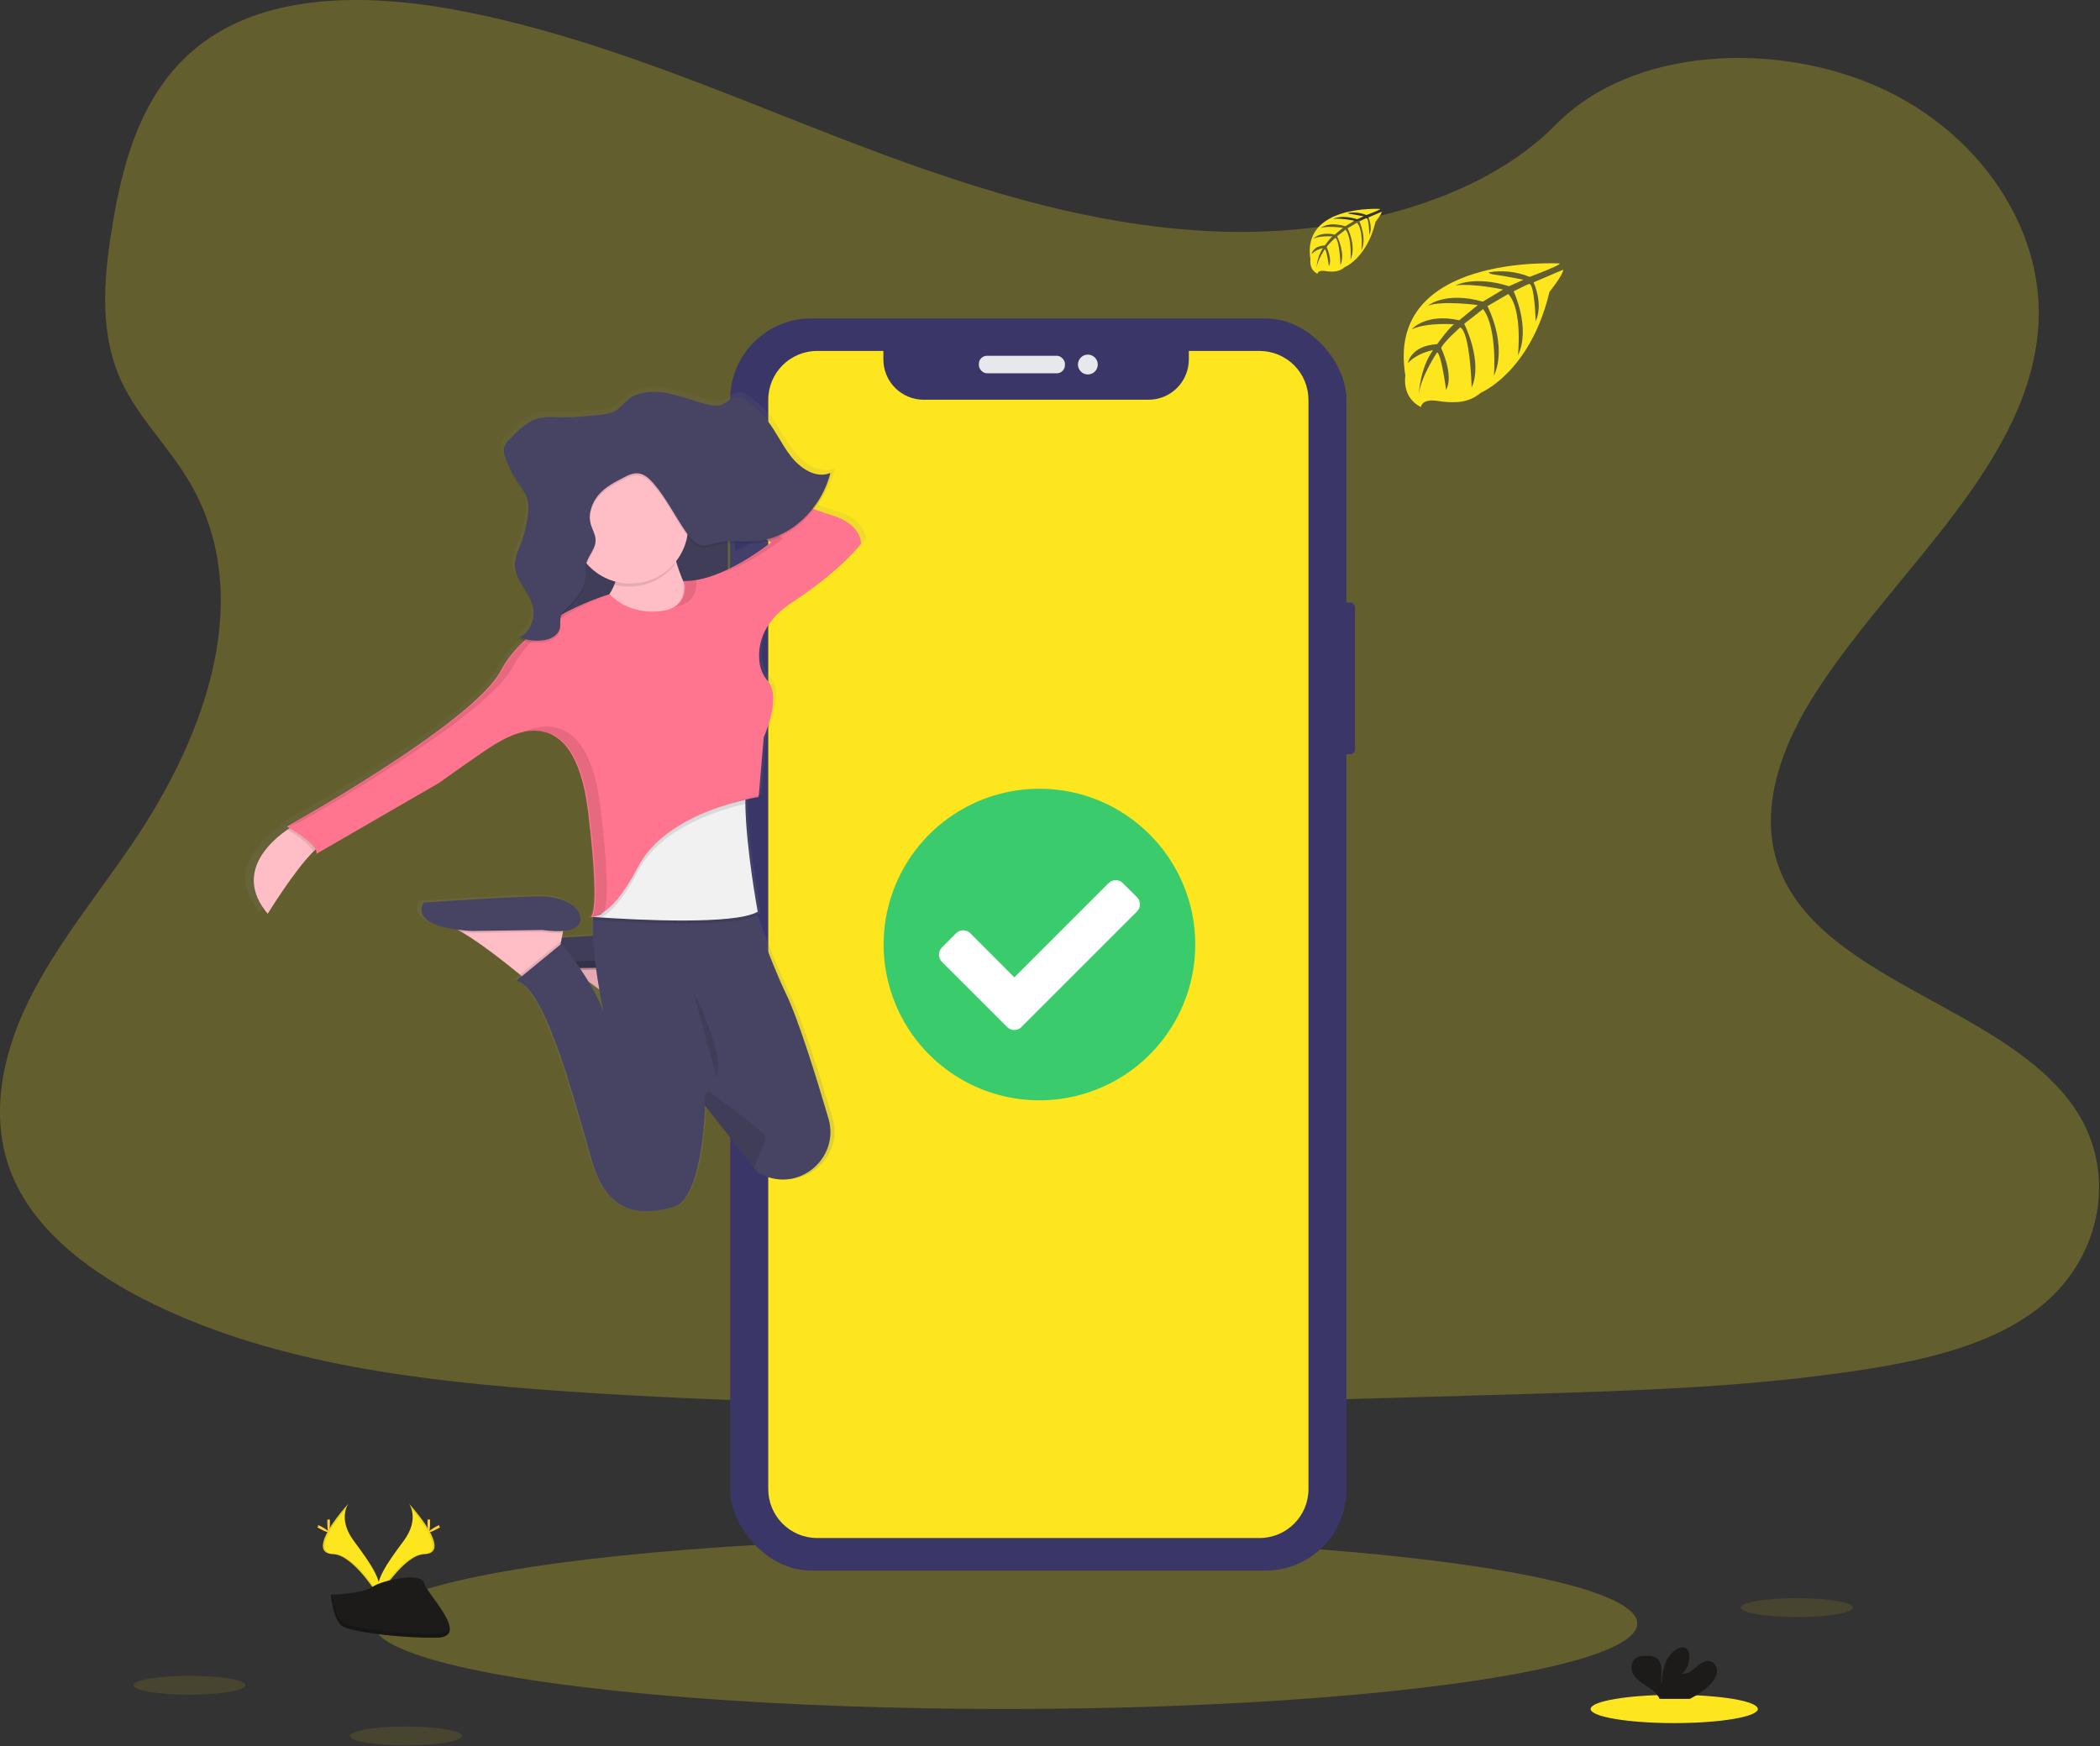 <?xml version="1.0" encoding="UTF-8"?>
<svg width="1010px" height="840px" viewBox="0 0 1010 840" version="1.1" xmlns="http://www.w3.org/2000/svg" xmlns:xlink="http://www.w3.org/1999/xlink">
    <rect x="0" y="0" width="1010" height="840" fill="#333333" stroke="none"/>
    <!-- Generator: Sketch 53.1 (72631) - https://sketchapp.com -->
    <title>Достижение цели парой кликов Copy</title>
    <desc>Created with Sketch.</desc>
    <defs>
        <linearGradient x1="50.459%" y1="63.093%" x2="50.459%" y2="37.093%" id="linearGradient-1">
            <stop stop-color="#808080" stop-opacity="0.25" offset="0%"></stop>
            <stop stop-color="#808080" stop-opacity="0.12" offset="54%"></stop>
            <stop stop-color="#808080" stop-opacity="0.1" offset="100%"></stop>
        </linearGradient>
        <linearGradient x1="50.003%" y1="99.987%" x2="50.003%" y2="-0%" id="linearGradient-2">
            <stop stop-color="#808080" stop-opacity="0.25" offset="0%"></stop>
            <stop stop-color="#808080" stop-opacity="0.12" offset="54%"></stop>
            <stop stop-color="#808080" stop-opacity="0.1" offset="100%"></stop>
        </linearGradient>
    </defs>
    <g id="Page-1" stroke="none" stroke-width="1" fill="none" fill-rule="evenodd">
        <g id="Artboard" transform="translate(-5788, -653)" fill-rule="nonzero">
            <g id="Достижение-цели-парой-кликов-Copy" transform="translate(5787, 652)">
                <path d="M587.55,112.4 C522.83,110.15 461.19,89.26 402.33,66.4 C343.47,43.54 285.17,18.21 222,6.1 C181.37,-1.69 134.9,-2.79 102.17,18.99 C70.66,39.99 60.48,76.14 55.01,109.72 C50.89,134.98 48.47,161.57 59.75,185.21 C67.59,201.63 81.49,215.43 91.11,231.16 C124.58,285.88 100.92,353.36 64.66,406.79 C47.66,431.86 27.91,455.79 14.78,482.45 C1.65,509.11 -4.42,539.7 7.07,566.92 C18.45,593.92 45.58,614.16 74.97,628.41 C134.66,657.36 204.97,665.64 273.58,670.33 C425.41,680.72 578.04,676.22 730.27,671.72 C786.61,670.05 843.19,668.36 898.61,659.65 C929.39,654.81 961.16,647.14 983.51,628.6 C1011.87,605.07 1018.9,565.23 999.89,535.72 C968.01,486.23 879.89,473.94 857.58,420.83 C845.32,391.59 857.91,359.03 875.74,331.91 C913.98,273.75 978.07,222.72 981.44,156.24 C983.76,110.58 952.95,64.85 905.31,43.24 C855.38,20.6 786.13,23.44 749.31,60.93 C711.36,99.53 644.7,114.38 587.55,112.4 Z" id="Path" fill="#FDE61D" opacity="0.24"></path>
                <ellipse id="Oval" fill="#FDE61D" opacity="0.24" cx="484.49" cy="781.99" rx="303.97" ry="41.12"></ellipse>
                <rect id="Rectangle" fill="#3A3768" x="643.8" y="290.82" width="8.86" height="73.02" rx="2.29"></rect>
                <rect id="Rectangle" fill="#3A3768" x="349.37" y="233.61" width="4.97" height="24.04" rx="2.29"></rect>
                <rect id="Rectangle" fill="#3A3768" x="349.19" y="277.63" width="5.6" height="41.84" rx="2.29"></rect>
                <rect id="Rectangle" fill="#3A3768" x="349.28" y="334.11" width="5.33" height="42.2" rx="2.29"></rect>
                <rect id="Rectangle" fill="#3A3768" x="352.18" y="154.17" width="296.4" height="602.39" rx="38.99"></rect>
                <path d="M606.77,169.82 L572.77,169.82 L572.77,173.91 C572.77,179.052 570.727,183.983 567.09,187.617 C563.454,191.252 558.522,193.293 553.38,193.29 L445.25,193.29 C440.108,193.293 435.176,191.252 431.54,187.617 C427.903,183.983 425.86,179.052 425.86,173.91 L425.86,169.82 L394.03,169.82 C381.029,169.82 370.49,180.359 370.49,193.36 L370.49,717.33 C370.49,723.573 372.97,729.561 377.385,733.975 C381.799,738.39 387.787,740.87 394.03,740.87 L606.77,740.87 C619.771,740.87 630.31,730.331 630.31,717.33 L630.31,193.4 C630.321,187.15 627.845,181.152 623.429,176.729 C619.014,172.306 613.02,169.82 606.77,169.82 Z" id="Path" fill="#FDE61D"></path>
                <rect id="Rectangle" fill="#E6E8EC" x="471.79" y="172.16" width="41.39" height="8.4" rx="3.87"></rect>
                <circle id="Oval" fill="#E6E8EC" cx="524.21" cy="176.36" r="4.77"></circle>
                <path d="M751.2,127.75 C751.2,127.75 667,122.67 676.92,181.67 C676.92,181.67 674.92,192.1 684.4,196.83 C684.4,196.83 684.55,192.46 693.04,193.95 C696.063,194.451 699.133,194.599 702.19,194.39 C706.314,194.119 710.237,192.515 713.37,189.82 L713.37,189.82 C713.37,189.82 737.04,180.04 746.24,141.36 C746.24,141.36 753.05,132.92 752.78,130.75 L738.57,136.82 C738.57,136.82 743.43,147.07 739.57,155.59 C739.57,155.59 739.11,137.19 736.38,137.59 C735.83,137.67 729,141.14 729,141.14 C729,141.14 737.35,158.99 731.05,171.97 C731.05,171.97 733.44,149.97 726.39,142.43 L716.39,148.27 C716.39,148.27 726.15,166.71 719.53,181.76 C719.53,181.76 721.23,158.68 714.28,149.69 L705.22,156.76 C705.22,156.76 714.39,174.93 708.8,187.41 C708.8,187.41 708.07,160.55 703.26,158.52 C703.26,158.52 695.33,165.52 694.12,168.38 C694.12,168.38 700.4,181.58 696.5,188.54 C696.5,188.54 694.11,170.64 692.15,170.54 C692.15,170.54 684.25,182.4 683.43,190.54 C683.43,190.54 683.77,178.45 690.24,169.42 C690.24,169.42 682.6,170.73 678.14,175.68 C678.14,175.68 679.37,167.3 692.19,166.56 C692.19,166.56 698.72,157.56 700.46,157.02 C700.46,157.02 687.72,155.95 679.99,159.38 C679.99,159.38 686.79,151.47 702.8,155.07 L711.75,147.76 C711.75,147.76 694.97,145.47 687.85,148 C687.85,148 696.04,141 714.16,146.1 L723.9,140.28 C723.9,140.28 709.59,137.2 701.07,138.28 C701.07,138.28 710.07,133.43 726.76,138.69 L733.76,135.56 C733.76,135.56 723.28,133.5 720.21,133.17 C717.14,132.84 716.98,132 716.98,132 C723.62,130.893 730.436,131.651 736.67,134.19 C736.67,134.19 751.45,128.68 751.2,127.75 Z" id="Path" fill="#FDE61D"></path>
                <path d="M664.83,101.51 C664.83,101.51 626.83,99.22 631.27,125.88 C631.27,125.88 630.38,130.59 634.65,132.73 C634.65,132.73 634.72,130.73 638.56,131.42 C639.924,131.65 641.31,131.717 642.69,131.62 C644.555,131.497 646.329,130.766 647.74,129.54 L647.74,129.54 C647.74,129.54 658.44,125.12 662.6,107.64 C662.6,107.64 665.67,103.83 665.55,102.85 L659.13,105.59 C659.13,105.59 661.32,110.22 659.6,114.07 C659.6,114.07 659.39,105.76 658.16,105.95 C657.91,105.95 654.82,107.56 654.82,107.56 C654.82,107.56 658.6,115.63 655.75,121.49 C655.75,121.49 656.83,111.55 653.64,108.14 L649.12,110.82 C649.12,110.82 653.53,119.15 650.54,125.95 C650.54,125.95 651.31,115.52 648.17,111.46 L644.08,114.66 C644.08,114.66 648.22,122.87 645.7,128.51 C645.7,128.51 645.36,116.37 643.19,115.45 C643.19,115.45 639.61,118.61 639.06,119.91 C639.06,119.91 641.9,125.91 640.14,129.02 C640.14,129.02 639.06,120.93 638.14,120.89 C638.14,120.89 634.57,126.25 634.2,129.89 C634.379,126.496 635.44,123.208 637.28,120.35 C635.22,120.74 633.319,121.724 631.81,123.18 C631.81,123.18 632.37,119.39 638.16,119.06 C638.16,119.06 641.16,114.99 641.9,114.74 C641.9,114.74 636.14,114.26 632.65,115.81 C632.65,115.81 635.72,112.24 642.95,113.86 L646.95,110.56 C646.95,110.56 639.36,109.56 636.15,110.67 C636.15,110.67 639.85,107.51 648.04,109.81 L652.44,107.18 C652.44,107.18 645.97,105.79 642.12,106.29 C642.12,106.29 646.19,104.1 653.73,106.47 L656.88,105.06 C656.88,105.06 652.14,104.13 650.75,103.98 C649.36,103.83 649.29,103.45 649.29,103.45 C652.292,102.951 655.374,103.297 658.19,104.45 C658.19,104.45 664.95,101.93 664.83,101.51 Z" id="Path" fill="#FDE61D"></path>
                <ellipse id="Oval" fill="#FDE61D" opacity="0.1" cx="865.17" cy="774.34" rx="26.93" ry="4.55"></ellipse>
                <ellipse id="Oval" fill="#FDE61D" opacity="0.1" cx="92.09" cy="811.68" rx="26.93" ry="4.55"></ellipse>
                <ellipse id="Oval" fill="#FDE61D" opacity="0.1" cx="196.26" cy="836.09" rx="26.93" ry="4.55"></ellipse>
                <ellipse id="Oval" fill="#FDE61D" cx="806.22" cy="823.1" rx="40.21" ry="6.8"></ellipse>
                <path d="M822.85,811.98 C824.683,810.481 826.018,808.463 826.68,806.19 C827.18,803.9 826.2,801.19 824,800.3 C821.54,799.36 818.91,801.07 816.92,802.79 C814.93,804.51 812.64,806.48 810.03,806.11 C812.762,803.639 813.996,799.914 813.28,796.3 C813.163,795.563 812.848,794.872 812.37,794.3 C811.01,792.84 808.53,793.46 806.9,794.62 C801.7,798.27 800.25,805.34 800.22,811.69 C799.69,809.4 800.14,807.01 800.12,804.69 C800.1,802.37 799.47,799.69 797.48,798.46 C796.252,797.801 794.873,797.477 793.48,797.52 C791.14,797.43 788.54,797.67 786.94,799.38 C784.94,801.5 785.48,805.06 787.2,807.38 C788.92,809.7 791.55,811.19 793.97,812.8 C795.906,813.954 797.557,815.53 798.8,817.41 C798.95,817.673 799.071,817.951 799.16,818.24 L813.77,818.24 C817.064,816.571 820.119,814.466 822.85,811.98 L822.85,811.98 Z" id="Path" fill="#1C1B19"></path>
                <path d="M197.65,724.27 C197.65,724.27 203.15,731.46 195.12,742.27 C187.09,753.08 180.47,762.27 183.12,769.04 C183.12,769.04 195.24,748.89 205.12,748.61 C215,748.33 208.5,736.39 197.65,724.27 Z" id="Path" fill="#FDE61D"></path>
                <path d="M197.65,724.27 C198.13,724.966 198.507,725.727 198.77,726.53 C208.39,737.83 213.52,748.38 204.27,748.64 C195.66,748.89 185.33,764.29 182.85,768.18 C182.93,768.48 183.03,768.77 183.14,769.07 C183.14,769.07 195.26,748.92 205.14,748.64 C215.02,748.36 208.5,736.39 197.65,724.27 Z" id="Path" fill="#000000" opacity="0.1"></path>
                <path d="M207.86,733.43 C207.86,735.96 207.58,738.01 207.23,738.01 C206.88,738.01 206.6,735.96 206.6,733.43 C206.6,730.9 206.95,732.09 207.3,732.09 C207.65,732.09 207.86,730.9 207.86,733.43 Z" id="Path" fill="#FFD037"></path>
                <path d="M211.37,736.45 C209.15,737.66 207.21,738.39 207.05,738.08 C206.89,737.77 208.54,736.54 210.76,735.33 C212.98,734.12 212.11,735 212.27,735.33 C212.43,735.66 213.59,735.24 211.37,736.45 Z" id="Path" fill="#FFD037"></path>
                <path d="M168.64,724.27 C168.64,724.27 163.14,731.46 171.17,742.27 C179.2,753.08 185.82,762.27 183.17,769.04 C183.17,769.04 171.06,748.89 161.17,748.61 C151.28,748.33 157.77,736.39 168.64,724.27 Z" id="Path" fill="#FDE61D"></path>
                <path d="M168.64,724.27 C168.159,724.966 167.779,725.727 167.51,726.53 C157.89,737.83 152.77,748.38 162.01,748.64 C170.63,748.89 180.96,764.29 183.44,768.18 C183.358,768.482 183.258,768.78 183.14,769.07 C183.14,769.07 171.03,748.92 161.14,748.64 C151.25,748.36 157.77,736.39 168.64,724.27 Z" id="Path" fill="#000000" opacity="0.1"></path>
                <path d="M158.42,733.43 C158.42,735.96 158.71,738.01 159.06,738.01 C159.41,738.01 159.69,735.96 159.69,733.43 C159.69,730.9 159.34,732.09 158.99,732.09 C158.64,732.09 158.42,730.9 158.42,733.43 Z" id="Path" fill="#FFD037"></path>
                <path d="M154.92,736.45 C157.14,737.66 159.07,738.39 159.24,738.08 C159.41,737.77 157.74,736.54 155.52,735.33 C153.3,734.12 154.18,735 154.01,735.33 C153.84,735.66 152.7,735.24 154.92,736.45 Z" id="Path" fill="#FFD037"></path>
                <path d="M160.17,768.13 C160.17,768.13 175.53,767.65 180.17,764.36 C184.81,761.07 203.8,757.12 204.94,762.41 C206.08,767.7 228.03,788.7 210.69,788.84 C193.35,788.98 170.39,786.14 165.77,783.33 C161.15,780.52 160.17,768.13 160.17,768.13 Z" id="Path" fill="#1C1B19"></path>
                <path d="M210.99,787 C193.65,787.14 170.69,784.3 166.07,781.49 C162.56,779.34 161.15,771.65 160.68,768.11 L160.17,768.11 C160.17,768.11 161.17,780.49 165.76,783.31 C170.35,786.13 193.34,788.96 210.68,788.82 C215.68,788.82 217.41,787 217.32,784.36 C216.62,785.98 214.71,786.97 210.99,787 Z" id="Path" fill="#000000" opacity="0.2"></path>
                <path d="M283.23,445.7 C283.522,445.982 283.966,446.039 284.32,445.84 C283.952,445.846 283.585,445.798 283.23,445.7 L283.23,445.7 Z" id="Path" fill="url(#linearGradient-1)"></path>
                <path d="M403.06,246.7 C400.95,246.08 397.95,245.07 394.32,243.8 C398.087,238.88 400.84,233.262 402.42,227.27 L402.11,227.39 C402.21,227.02 402.32,226.66 402.42,226.29 C395.48,229.15 387.79,224.29 382.9,218.08 C378.01,211.87 374.68,204.14 369.33,198.41 C367.096,196.14 364.692,194.044 362.14,192.14 C360.56,190.9 358.85,189.61 356.92,189.55 C353.8,189.46 351.35,192.55 348.34,193.48 C346.355,193.934 344.286,193.858 342.34,193.26 C334.57,191.45 327.08,188.12 319.19,187.26 C314.949,186.726 310.642,187.217 306.63,188.69 C302.63,190.23 300.83,193.28 297.63,195.69 C294.16,198.31 287.25,198.25 283.16,198.69 C278.202,199.26 273.209,199.47 268.22,199.32 C265.351,199.061 262.461,199.168 259.62,199.64 C253.68,200.96 248.91,205.74 244.46,210.34 C243.24,211.39 242.365,212.784 241.95,214.34 C241.895,214.778 241.895,215.222 241.95,215.66 C241.904,216.856 242.108,218.048 242.55,219.16 C243.894,223.294 245.813,227.22 248.25,230.82 C250.07,233.46 252.18,235.94 253.25,239.06 C253.741,240.596 254.001,242.197 254.02,243.81 C253.964,245.524 253.787,247.231 253.49,248.92 C252.704,253.576 251.413,258.133 249.64,262.51 C248.7,264.83 247.64,267.14 247.39,269.68 C247.36,270.186 247.36,270.694 247.39,271.2 C247.09,279.03 254.9,284.68 256.39,292.47 C256.508,293.114 256.582,293.766 256.61,294.42 C256.44,299.28 253.71,304.03 249.69,305.91 C250.04,306.05 250.4,306.17 250.76,306.3 C250.415,306.519 250.057,306.72 249.69,306.9 C250.42,307.18 251.17,307.42 251.93,307.64 C247.332,311.668 243.471,316.466 240.52,321.82 C227.06,347.35 135.32,397.43 135.32,397.43 C135.32,397.43 135.84,397.72 136.68,398.22 C136.34,398.43 135.98,398.67 135.58,398.94 C127.64,404.3 109,419.94 125.85,439.66 C125.85,439.66 139,418.61 148.21,409.66 C148.63,409.26 149.03,408.89 149.42,408.54 C149.836,409.178 149.967,409.961 149.78,410.7 L210.11,376.33 C210.11,376.33 231.55,361.11 237.53,357.67 C239.59,356.49 244.84,353.21 251.12,351.76 L250.42,352.07 C252.674,351.44 255,351.104 257.34,351.07 C268.02,351.24 279.58,359.17 283.4,390.58 C288.51,432.64 286.14,440.22 284.5,441.26 C284.297,441.245 284.096,441.208 283.9,441.15 C283.949,441.196 284.002,441.236 284.06,441.27 C283.836,441.256 283.615,441.215 283.4,441.15 C283.634,441.373 283.968,441.456 284.28,441.37 C284.505,441.436 284.747,441.407 284.95,441.29 L284.95,441.29 L284.95,441.29 C285.18,441.29 285.45,441.29 285.76,441.29 C285.76,441.67 285.7,442.07 285.67,442.46 C285.59,442.46 285.19,442.69 285.67,442.72 L285.67,442.72 C285.55,445.09 285.56,447.72 285.67,450.37 C280.36,450.67 275.06,450.99 270.41,451.28 L270.83,449.05 L271.02,448.05 C275.09,447.72 278.96,446.51 279.41,443.15 C280.41,435.79 270.41,431.86 261.96,431.37 C253.51,430.88 202.63,434.32 202.63,434.32 C202.63,434.32 195,444.32 219.19,447.43 C219.91,447.81 220.66,448.23 221.42,448.67 C230.89,454.15 243.75,464.23 249.9,469.2 L250.76,469.89 L248,472.12 C263,475.56 277.42,533.5 285.39,560.01 C293.36,586.52 310.82,585.54 325.28,581.62 C338.83,577.93 340.56,538.04 340.72,533.03 C340.72,532.69 340.72,532.52 340.72,532.52 L364.81,562.63 L366.64,564.92 C367.35,565.29 368.04,565.64 368.72,565.97 C386.97,574.78 407.13,557.9 401.39,538.7 C395.6,519.3 386.6,490.63 380.6,478.51 C375.6,468.36 369.09,451.51 365.15,440.93 C365.661,440.72 366.158,440.479 366.64,440.21 C366.64,440.21 366.55,439.74 366.39,438.87 L366.64,438.74 C366.64,438.74 360.84,408.19 360.52,386.5 C360.52,386.12 360.52,385.74 360.52,385.36 C360.52,384.98 360.52,384.89 360.52,384.65 C364.88,383.65 367.64,383.25 367.64,383.25 L367.72,382.31 L367.21,382.42 L369.63,354.28 C369.63,354.28 378.53,335.09 371.72,327.09 C369.646,324.741 368.262,321.866 367.72,318.78 C366.58,311.42 367.72,299.17 383.59,288.98 C408.02,273.27 417.5,260.5 417.5,260.5 C417.5,260.5 418.02,251.12 403.06,246.7 Z M354.54,266.22 L354.54,253.22 C359.07,253 363.7,253.53 368.25,253.22 C370.488,253.062 372.705,252.687 374.87,252.1 L375.97,252.87 C369.313,258.057 362.13,262.531 354.54,266.22 Z M285.28,470.03 C287.07,471.29 288.87,472.6 290.64,473.91 C291.74,480.32 292.71,484.85 292.78,485.16 C290.758,479.893 288.247,474.828 285.28,470.03 Z" id="Shape" fill="url(#linearGradient-2)"></path>
                <path d="M324.44,461.82 L323.36,467.68 L322.53,472.16 L321.02,480.36 L306.38,490.61 C306.38,490.61 305.06,489.48 302.88,487.7 C296.88,482.76 284.27,472.7 275.01,467.3 C272.628,465.782 270.051,464.594 267.35,463.77 L324.44,461.82 Z" id="Path" fill="#FFBDC6"></path>
                <path d="M324.44,461.82 L323.36,467.68 C320.131,467.855 316.893,467.688 313.7,467.18 L279.54,467.67 C277.93,467.57 276.42,467.45 275.01,467.3 C272.628,465.782 270.051,464.594 267.35,463.77 L324.44,461.82 Z" id="Path" fill="#000000" opacity="0.1"></path>
                <path d="M313.7,466.18 C313.7,466.18 330.77,469.11 331.77,461.82 C332.77,454.53 322.98,450.59 314.69,450.1 C306.4,449.61 256.62,453.03 256.62,453.03 C256.62,453.03 247.84,464.74 279.55,466.7 L313.7,466.18 Z" id="Path" fill="#474463"></path>
                <path d="M324.44,461.82 L323.36,467.68 L322.53,472.16 L321.02,480.36 L306.38,490.61 C306.38,490.61 305.06,489.48 302.88,487.7 C296.88,482.76 284.27,472.7 275.01,467.3 C272.628,465.782 270.051,464.594 267.35,463.77 L324.44,461.82 Z" id="Path" fill="#000000" opacity="0.1"></path>
                <path d="M324.44,461.82 L323.36,467.68 C320.131,467.855 316.893,467.688 313.7,467.18 L279.54,467.67 C277.93,467.57 276.42,467.45 275.01,467.3 C272.628,465.782 270.051,464.594 267.35,463.77 L324.44,461.82 Z" id="Path" fill="#000000" opacity="0.1"></path>
                <path d="M313.7,466.16 C313.7,466.16 330.78,469.08 331.76,461.76 C332.74,454.44 322.97,450.54 314.68,450.05 C306.39,449.56 256.61,452.98 256.61,452.98 C256.61,452.98 247.83,464.69 279.54,466.64 L313.7,466.16 Z" id="Path" fill="#000000" opacity="0.1"></path>
                <rect id="Rectangle" fill="#474463" x="261.73" y="225.62" width="89.3" height="105.89"></rect>
                <rect id="Rectangle" fill="#000000" opacity="0.1" x="261.73" y="226.1" width="89.3" height="105.89"></rect>
                <path d="M157.07,406.89 C155.6,407.26 153.72,408.68 151.63,410.74 C142.63,419.65 129.74,440.56 129.74,440.56 C113.26,420.93 131.5,405.42 139.27,400.09 C141.16,398.8 142.43,398.09 142.43,398.09 L157.07,406.89 Z" id="Path" fill="#FFBDC6"></path>
                <path d="M323.46,259.04 C323.46,259.04 327.85,289.78 342.98,297.1 C358.11,304.42 323.46,318.1 323.46,318.1 L276.13,300.52 C276.13,300.52 302.97,291.73 297.6,265.87 L323.46,259.04 Z" id="Path" fill="#FFBDC6"></path>
                <path d="M272.71,443.98 L271.64,449.82 L270.77,454.32 L269.26,462.52 L254.62,472.76 C254.62,472.76 253.3,471.64 251.12,469.86 C245.12,464.92 232.51,454.86 223.24,449.46 C220.859,447.94 218.282,446.752 215.58,445.93 L272.71,443.98 Z" id="Path" fill="#FFBDC6"></path>
                <path d="M272.71,443.98 L271.64,449.82 C268.411,449.995 265.173,449.828 261.98,449.32 L227.82,449.81 C226.21,449.71 224.69,449.59 223.28,449.44 C220.899,447.92 218.322,446.732 215.62,445.91 L272.71,443.98 Z" id="Path" fill="#000000" opacity="0.1"></path>
                <path d="M261.98,448.37 C261.98,448.37 279.06,451.29 280.03,443.98 C281,436.67 271.25,432.75 262.95,432.26 C254.65,431.77 204.89,435.19 204.89,435.19 C204.89,435.19 196.1,446.9 227.82,448.86 L261.98,448.37 Z" id="Path" fill="#474463"></path>
                <path d="M270.77,454.32 L269.26,462.52 L254.62,472.76 C254.62,472.76 253.3,471.64 251.12,469.86 L270.48,453.98 L270.77,454.32 Z" id="Path" fill="#000000" opacity="0.1"></path>
                <path d="M367.46,566.03 C366.79,565.7 366.12,565.36 365.46,565.03 L363.66,562.76 L340.05,532.82 C340.05,532.82 340.05,533 340.05,533.34 C339.89,538.34 338.19,577.96 324.93,581.62 C310.78,585.52 293.71,586.5 285.93,560.15 C278.15,533.8 263.93,476.22 249.33,472.8 L271.05,454.99 C271.05,454.99 285.43,471.81 291.29,487.91 C291.07,486.91 281.14,440.51 289.29,432.3 L360.54,432.3 C360.54,432.3 371.54,463.63 379.08,479.15 C384.95,491.2 393.76,519.69 399.43,538.97 C405.05,558.01 385.32,574.82 367.46,566.03 Z" id="Path" fill="#474463"></path>
                <path d="M365.43,441.05 C354.43,447.56 306.14,444.91 290.43,443.85 L286.15,443.54 C285.69,443.54 286.22,443.28 286.22,443.28 L286.66,438.85 L298.37,409.09 L361.07,372.73 C359.8,376.56 359.38,382.42 359.48,389.13 C359.77,410.69 365.43,441.05 365.43,441.05 Z" id="Path" fill="#000000" opacity="0.1"></path>
                <path d="M365.43,439.58 C354.43,446.09 306.14,443.44 290.43,442.38 L286.15,442.08 L285.44,442.02 L286.22,441.82 L290.08,440.82 L298.37,407.64 L361.07,371.29 C359.8,375.12 359.38,380.98 359.48,387.69 C359.77,409.23 365.43,439.58 365.43,439.58 Z" id="Path" fill="#F2F1F2"></path>
                <path d="M359.44,387.67 C346.69,390.61 318.63,399.24 307.85,420.07 C300.66,433.94 294.61,439.89 290.39,442.38 L286.11,442.08 C286.138,441.995 286.161,441.908 286.18,441.82 L290.04,440.82 L298.33,407.64 L361.03,371.29 C359.77,375.1 359.34,380.96 359.44,387.67 Z" id="Path" fill="#000000" opacity="0.1"></path>
                <path d="M142.43,398.11 L157.07,406.89 C155.6,407.26 153.72,408.68 151.63,410.74 C150.41,407.18 142.75,402.21 139.27,400.09 C141.16,398.82 142.43,398.11 142.43,398.11 Z" id="Path" fill="#000000" opacity="0.1"></path>
                <path d="M283.5,442.65 C283.171,442.821 282.769,442.765 282.5,442.51 C282.825,442.605 283.162,442.652 283.5,442.65 L283.5,442.65 Z" id="Path" fill="#000000" opacity="0.1"></path>
                <path d="M316.63,295.15 C316.63,295.15 303.45,296.61 294.18,286.85 C294.18,286.85 255.18,298.08 241.97,323.45 C228.76,348.82 138.97,398.6 138.97,398.6 C138.97,398.6 154.59,407.38 153.12,411.77 L212.17,377.61 C212.17,377.61 233.17,362.49 239,359.07 C244.83,355.65 277.07,334.67 283.9,391.76 C290.73,448.85 283.9,442.02 283.9,442.02 C283.9,442.02 293.66,445.44 307.81,418.11 C321.96,390.78 365.87,384.44 365.87,384.44 L368.31,355.66 C368.31,355.66 377.02,336.58 370.31,328.66 C368.277,326.315 366.925,323.459 366.4,320.4 C365.29,313.09 366.4,300.91 381.94,290.79 C405.85,275.17 415.12,262.49 415.12,262.49 C415.12,262.49 415.61,253.21 400.97,248.82 C386.33,244.43 326.8,220.52 326.8,220.52 L324.8,228.82 L371.77,261.97 C371.77,261.97 348.35,280.97 329.77,280.51 C329.77,280.51 333.22,294.66 316.63,295.15 Z" id="Path" fill="#FF748E"></path>
                <path d="M325.67,272.42 C324.516,268.509 323.614,264.527 322.97,260.5 L297.11,267.33 C298.25,272.267 298.046,277.419 296.52,282.25 C307.329,285.135 318.815,281.262 325.67,272.42 L325.67,272.42 Z" id="Path" fill="#000000" opacity="0.1"></path>
                <circle id="Oval" fill="#FFBDC6" cx="304.19" cy="253.92" r="27.81"></circle>
                <path d="M318.98,190.67 C326.7,191.54 334.03,194.86 341.63,196.67 C343.529,197.264 345.551,197.343 347.49,196.9 C350.44,195.98 352.84,192.9 355.9,192.99 C357.78,192.99 359.45,194.33 361,195.56 C363.488,197.46 365.828,199.546 368,201.8 C373.24,207.49 376.49,215.15 381.27,221.34 C386.05,227.53 393.59,232.34 400.38,229.5 C395.76,247.5 380.63,261.21 364.26,262.33 C357.73,262.77 351.04,261.41 344.72,263.33 C343.145,263.971 341.483,264.375 339.79,264.53 C336.15,264.53 333.22,261.19 330.95,257.94 C325.63,250.3 321.42,241.62 315.43,234.65 C313.43,232.35 311.12,230.16 308.32,229.74 C305.52,229.32 302.95,230.65 300.46,231.94 C296.35,234.07 292.15,236.28 288.96,239.94 C285.77,243.6 283.76,249.04 285.08,253.94 C285.79,256.6 287.41,259 287.44,261.78 C287.5,266.21 283.58,269.46 282.81,273.78 C282.636,275.594 282.573,277.418 282.62,279.24 C282.28,285.16 278.41,290.01 274.37,293.73 C272.79,295.18 271.05,296.73 270.59,298.97 C270.28,300.49 270.59,302.11 270.39,303.65 C269.8,307.49 265.97,309.44 262.58,309.95 C258.619,310.527 254.576,310.047 250.86,308.56 C255.6,306.31 258.52,299.94 257.42,294.22 C255.91,286.3 247.95,280.62 248.63,272.55 C249.006,270.077 249.747,267.674 250.83,265.42 C252.566,261.069 253.826,256.542 254.59,251.92 C255.19,248.34 255.48,244.55 254.36,241.15 C253.36,238.04 251.27,235.58 249.5,232.96 C247.098,229.392 245.204,225.509 243.87,221.42 C243.383,220.213 243.197,218.905 243.33,217.61 C243.719,216.058 244.574,214.662 245.78,213.61 C250.13,209.04 254.78,204.28 260.61,202.98 C263.391,202.51 266.221,202.399 269.03,202.65 C273.915,202.808 278.806,202.601 283.66,202.03 C287.66,201.56 294.42,201.63 297.81,199.03 C300.97,196.6 302.75,193.57 306.64,192.03 C310.582,190.58 314.817,190.113 318.98,190.67 L318.98,190.67 Z" id="Path" fill="#000000" opacity="0.1"></path>
                <path d="M334.44,477.89 C334.44,477.89 350.54,509.61 345.66,519.36" id="Path" fill="#000000" opacity="0.1"></path>
                <path d="M363.63,562.72 L340.05,532.82 C340.05,532.82 340.05,533 340.05,533.34 C340.05,533.34 338.69,523.66 343.18,526.91 C353.02,534.03 368.76,545.7 369.1,547.71 C369.44,549.72 365.91,557.75 363.63,562.72 Z" id="Path" fill="#000000" opacity="0.1"></path>
                <g id="Group" opacity="0.1" transform="translate(139, 220)" fill="#000000">
                    <path d="M191.29,60.51 C191.29,60.51 193.29,68.75 186.85,72.87 C196.75,71.18 197.19,63.47 196.85,60.12 C195.012,60.415 193.151,60.545 191.29,60.51 L191.29,60.51 Z" id="Path"></path>
                    <path d="M5.87,176.64 C5.87,176.64 95.65,126.87 108.87,101.5 C118.32,83.29 141.1,72.37 153.2,67.65 C144.38,70.65 114.66,81.96 103.5,103.45 C90.33,128.82 0.5,178.6 0.5,178.6 L5.87,176.64 Z" id="Path"></path>
                    <path d="M208.77,56.63 C224.05,51.88 238.65,40.02 238.65,40.02 L191.77,6.82 L192.84,2.28 L188.35,0.48 L186.4,8.78 L233.25,41.96 C225.742,47.863 217.516,52.792 208.77,56.63 L208.77,56.63 Z" id="Path"></path>
                    <path d="M209.04,169.08 C215.024,167.038 221.164,165.486 227.4,164.44 L227.48,163.5 C221.198,164.881 215.033,166.746 209.04,169.08 L209.04,169.08 Z" id="Path"></path>
                    <path d="M152.26,220.2 L151.83,220.2 C151.5,220.368 151.101,220.312 150.83,220.06 C151.155,220.155 151.492,220.202 151.83,220.2 C153.43,219.27 155.83,211.98 150.83,169.8 C145.45,124.8 124.28,128.31 112.7,133.49 C124.54,130.23 140.83,133.05 145.46,171.75 C150.51,213.93 148.1,221.22 146.46,222.15 C148.541,222.072 150.555,221.395 152.26,220.2 L152.26,220.2 Z" id="Path"></path>
                    <path d="M146.46,222.16 C146.122,222.162 145.785,222.115 145.46,222.02 C145.731,222.272 146.13,222.328 146.46,222.16 L146.46,222.16 Z" id="Path"></path>
                </g>
                <path d="M318.98,189.69 C326.7,190.57 334.03,193.88 341.63,195.69 C343.529,196.281 345.552,196.356 347.49,195.91 C350.44,195 352.84,191.91 355.9,192 C357.78,192.06 359.45,193.34 361,194.57 C363.486,196.472 365.826,198.558 368,200.81 C373.24,206.5 376.49,214.16 381.27,220.35 C386.05,226.54 393.59,231.35 400.38,228.51 C395.76,246.51 380.63,260.22 364.26,261.34 C357.73,261.79 351.04,260.43 344.72,262.34 C343.146,262.985 341.484,263.39 339.79,263.54 C336.15,263.54 333.22,260.2 330.95,256.95 C325.63,249.31 321.42,240.64 315.43,233.67 C313.43,231.36 311.12,229.17 308.32,228.75 C305.52,228.33 302.95,229.67 300.46,230.96 C296.35,233.09 292.15,235.29 288.96,238.96 C285.77,242.63 283.76,248.05 285.08,252.96 C285.79,255.62 287.41,258.02 287.44,260.8 C287.5,265.24 283.58,268.48 282.81,272.8 C282.636,274.614 282.573,276.438 282.62,278.26 C282.28,284.18 278.41,289.02 274.37,292.75 C272.79,294.19 271.05,295.75 270.59,297.98 C270.28,299.51 270.59,301.12 270.39,302.67 C269.8,306.51 265.97,308.46 262.58,308.96 C258.619,309.546 254.574,309.067 250.86,307.57 C255.6,305.33 258.52,298.95 257.42,293.24 C255.91,285.32 247.95,279.63 248.63,271.57 C249.004,269.097 249.746,266.694 250.83,264.44 C252.565,260.085 253.825,255.555 254.59,250.93 C255.19,247.36 255.48,243.57 254.36,240.16 C253.36,237.06 251.27,234.59 249.5,231.97 C247.1,228.405 245.206,224.525 243.87,220.44 C243.385,219.229 243.2,217.918 243.33,216.62 C243.731,215.087 244.585,213.71 245.78,212.67 C250.13,208.1 254.78,203.35 260.61,202.04 C263.392,201.578 266.221,201.471 269.03,201.72 C273.915,201.873 278.805,201.666 283.66,201.1 C287.66,200.63 294.42,200.69 297.81,198.1 C300.97,195.68 302.75,192.64 306.64,191.1 C310.579,189.64 314.813,189.156 318.98,189.69 L318.98,189.69 Z" id="Path" fill="#474463"></path>
                <circle id="Oval" fill="#FFFFFF" cx="502.19" cy="462.76" r="56.07"></circle>
                <path d="M575.86,455.37 C575.86,485.68 557.601,513.006 529.598,524.606 C501.595,536.205 469.362,529.793 447.929,508.361 C426.497,486.928 420.085,454.695 431.684,426.692 C443.284,398.689 470.61,380.43 500.92,380.43 C542.308,380.43 575.86,413.982 575.86,455.37 Z M492.26,495.04 L547.85,439.45 C548.759,438.544 549.269,437.313 549.269,436.03 C549.269,434.747 548.759,433.516 547.85,432.61 L541.01,425.82 C540.106,424.912 538.877,424.401 537.595,424.401 C536.313,424.401 535.084,424.912 534.18,425.82 L488.84,471.16 L467.67,449.94 C465.778,448.059 462.722,448.059 460.83,449.94 L453.99,456.82 C452.109,458.712 452.109,461.768 453.99,463.66 L485.42,495.08 C486.326,495.989 487.557,496.499 488.84,496.499 C490.123,496.499 491.354,495.989 492.26,495.08 L492.26,495.04 Z" id="Shape" fill="#3ACC6C"></path>
            </g>
        </g>
    </g>
</svg>